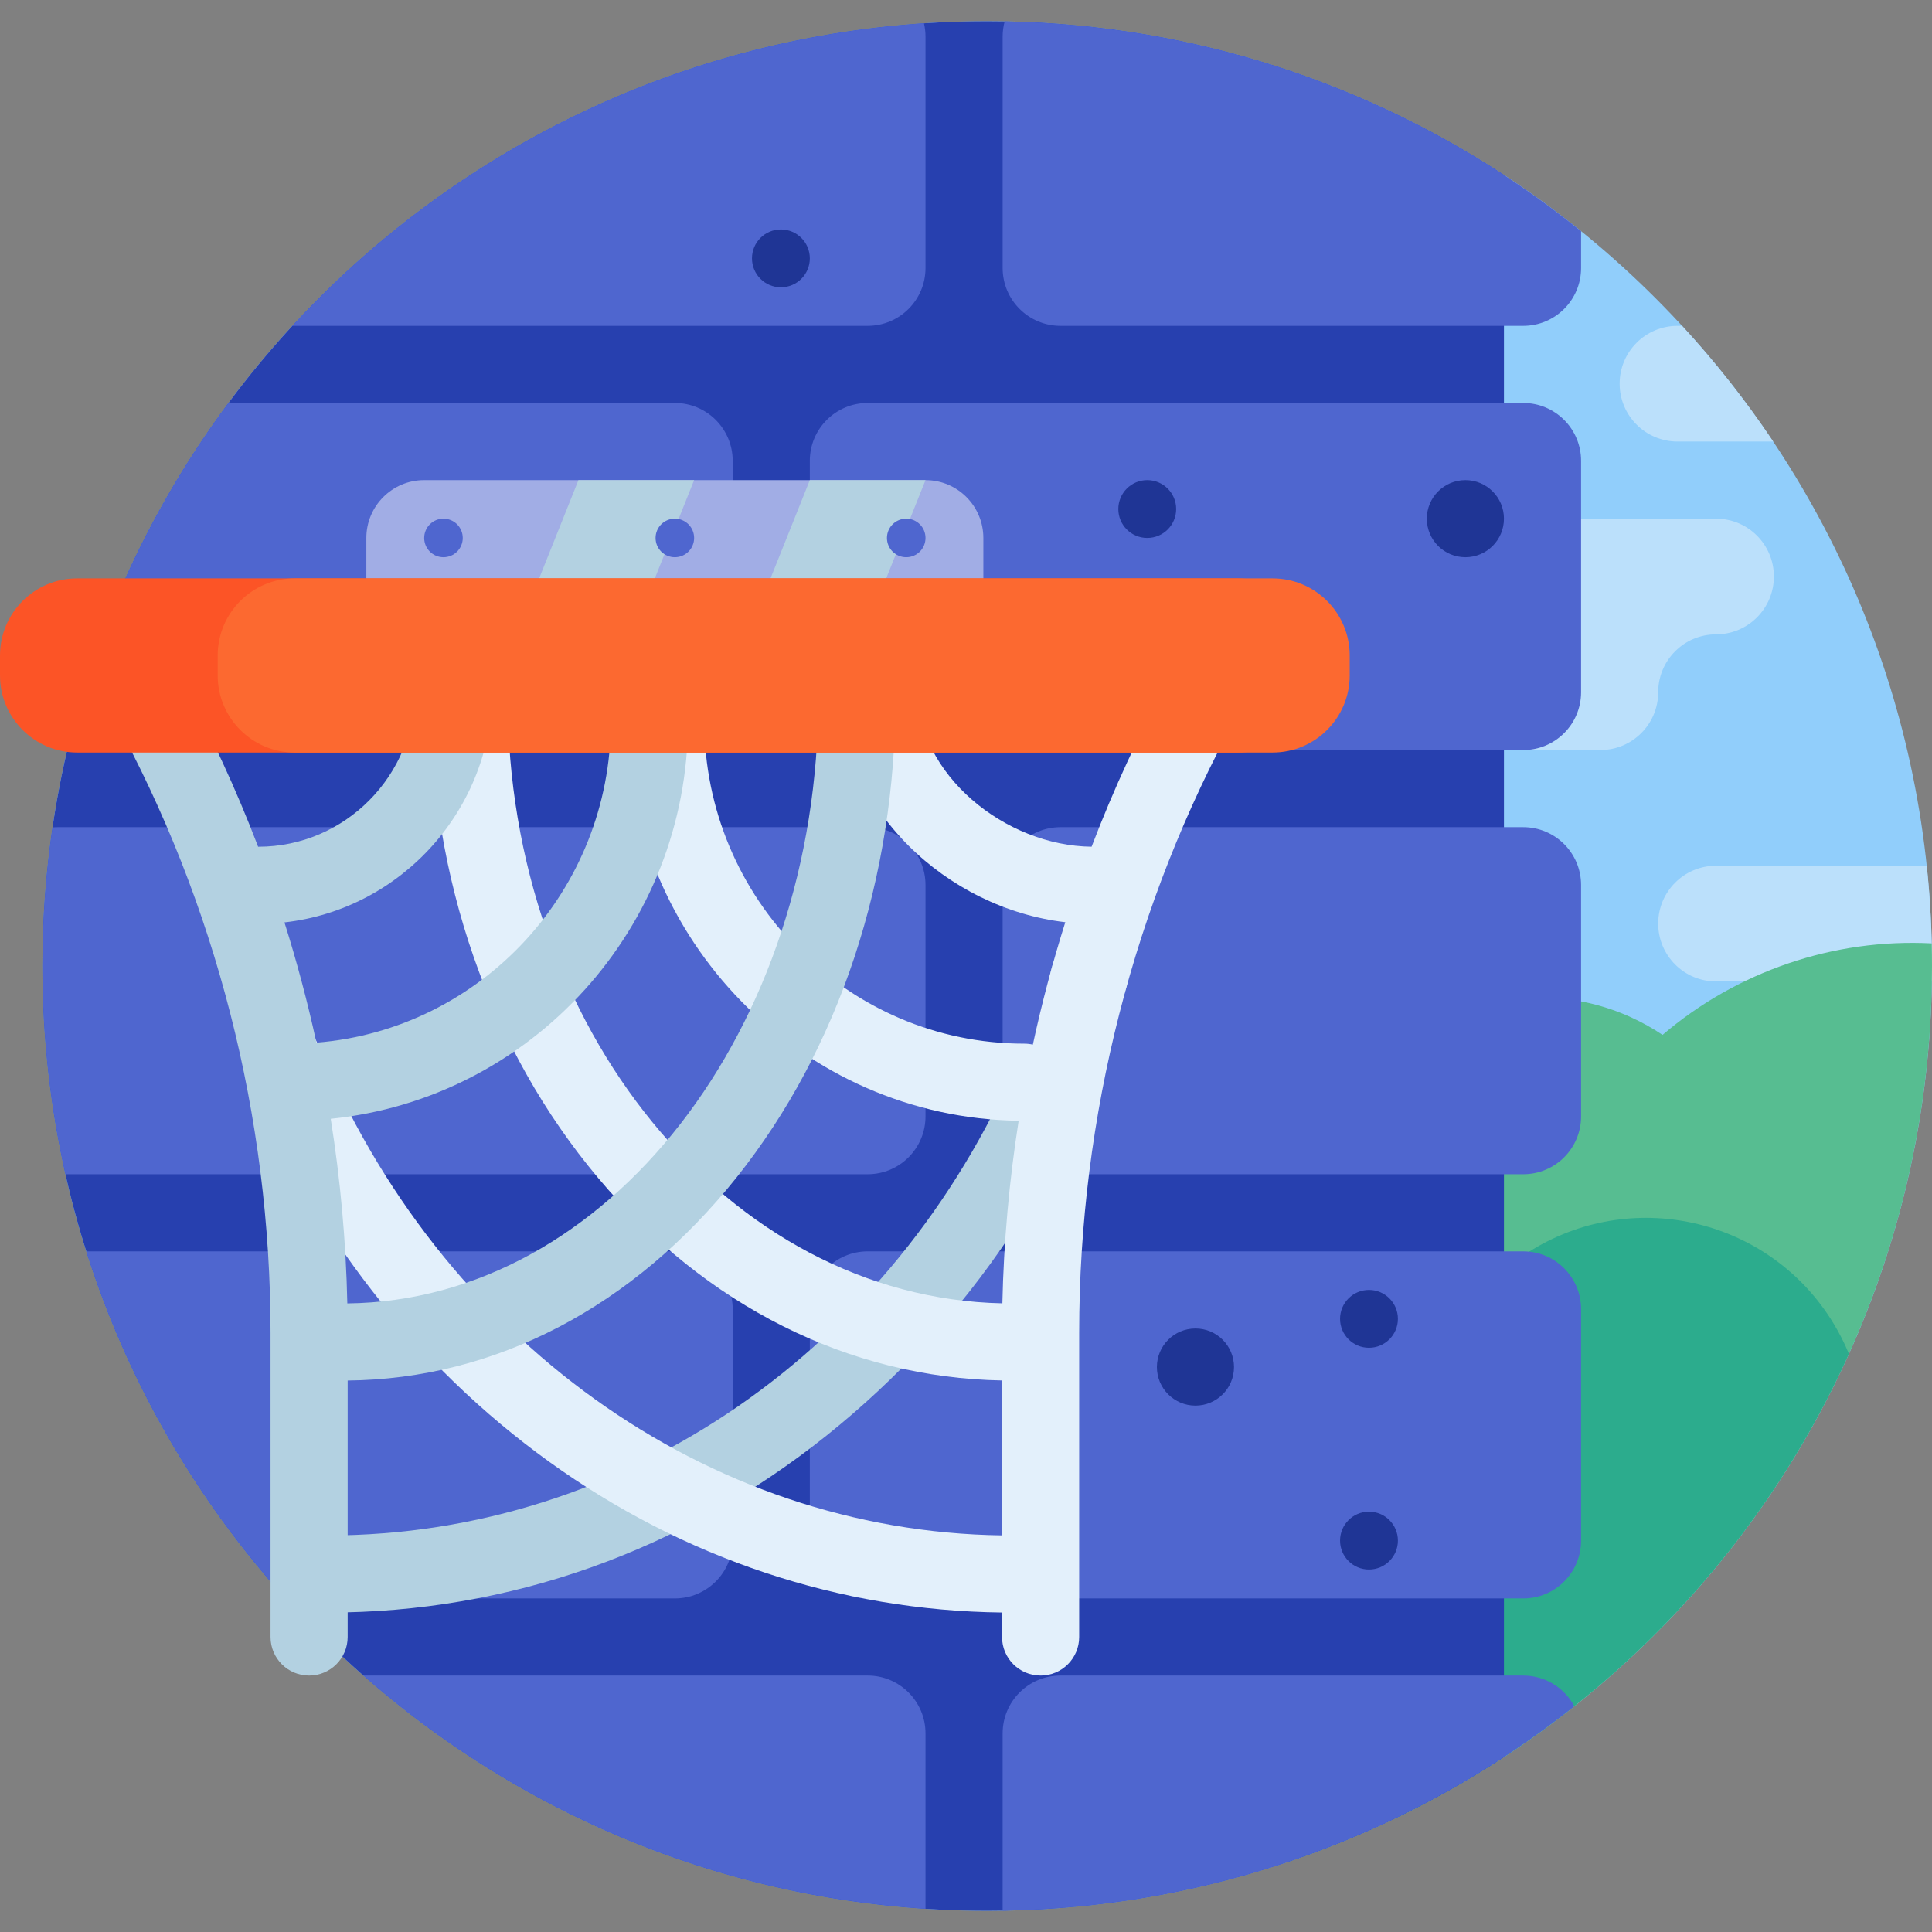 <svg id="Capa_1" enable-background="new 0 0 501 501" height="512" viewBox="0 0 501 501" width="512" xmlns="http://www.w3.org/2000/svg"><rect x="0" y="0" width="501" height="501" fill="#808080" stroke="none"/><g><path d="m501 250.5c0 135.31-109.69 245-245 245s-245-109.69-245-245 109.69-245 245-245 245 109.69 245 245z" fill="#91cefb"/><path d="m501 250.5c0 1.336-.011 2.669-.032 4h-55.968c-8.284 0-15-6.716-15-15s6.716-15 15-15h54.636c.901 8.543 1.364 17.218 1.364 26zm-71-71c0-8.284 6.716-15 15-15s15-6.716 15-15-6.716-15-15-15h-60c-8.284 0-15 6.716-15 15s6.716 15 15 15h-19.576c-8.077 0-15.027 6.207-15.407 14.274-.406 8.614 6.458 15.726 14.983 15.726h50c8.284 0 15-6.716 15-15zm5-65h24.817c-7.097-10.615-15.001-20.644-23.624-30h-1.193c-8.284 0-15 6.716-15 15s6.715 15 15 15z" fill="#bbe0fb"/><path d="m347.694 291.885c13.065-28.552 46.803-41.106 75.354-28.041 2.856 1.307 5.552 2.821 8.078 4.516 19.292-16.463 44.356-25.041 69.804-23.729.046 1.951.069 3.907.069 5.869 0 96.925-56.283 180.703-137.949 220.437 1.918-9.203-28.421-150.5-15.356-179.052z" fill="#57bd91"/><path d="m333.54 482.933c-8.088-.371-9.871-14.725-1.484-19.791 18.557-11.209 50.687-53.537 46.133-61.076-16.235-26.876-7.607-61.825 19.269-78.06s61.825-7.607 78.059 19.269c1.531 2.535 2.84 5.142 3.935 7.797-27.93 61.934-80.852 110.171-145.912 131.861z" fill="#2cac8d"/><path d="m390 455.641c-38.507 25.204-84.542 39.859-134 39.859-135.31 0-245-109.69-245-245s109.69-245 245-245c49.458 0 95.493 14.655 134 39.859z" fill="#2740af"/><path d="m410 119.5v60c0 8.284-6.716 15-15 15h-170c-8.284 0-15-6.716-15-15v-60c0-8.284 6.716-15 15-15h170c8.284 0 15 6.716 15 15zm-15 95h-120c-8.284 0-15 6.716-15 15v60c0 8.284 6.716 15 15 15h120c8.284 0 15-6.716 15-15v-60c0-8.284-6.716-15-15-15zm-155 75v-60c0-8.284-6.716-15-15-15h-210c-.466 0-.927.021-1.383.063-1.724 11.729-2.617 23.729-2.617 35.937 0 18.554 2.063 36.626 5.971 54h208.029c8.284 0 15-6.716 15-15zm0-220v-60c0-1.191-.139-2.349-.401-3.459-64.672 4.274-122.485 33.643-163.792 78.459h149.193c8.284 0 15-6.716 15-15zm-15 365h-130.773c39.412 34.678 90.057 56.894 145.773 60.485v-45.485c0-8.284-6.716-15-15-15zm170 0h-120c-8.284 0-15 6.716-15 15v45.968c55.988-.896 107.412-20.573 148.25-53.005-2.522-4.738-7.509-7.963-13.25-7.963zm0-110h-170c-8.284 0-15 6.716-15 15v60c0 8.284 6.716 15 15 15h170c8.284 0 15-6.716 15-15v-60c0-8.284-6.716-15-15-15zm-205-145v-60c0-8.284-6.716-15-15-15h-115.765c-19.632 26.414-34.07 56.917-41.805 90h157.57c8.284 0 15-6.716 15-15zm70.528-173.959c-.344 1.261-.528 2.588-.528 3.959v60c0 8.284 6.716 15 15 15h120c8.284 0 15-6.716 15-15v-9.56c-40.987-33.164-92.887-53.373-149.472-54.399zm-70.528 393.959v-60c0-8.284-6.716-15-15-15h-152.626c10.679 33.747 28.469 64.333 51.61 90h101.016c8.284 0 15-6.716 15-15z" fill="#4f66cf"/><path d="m320 354.5c0 5.523-4.477 10-10 10s-10-4.477-10-10 4.477-10 10-10 10 4.477 10 10zm60-230c-5.523 0-10 4.477-10 10s4.477 10 10 10 10-4.477 10-10-4.477-10-10-10zm-25 267.5c-4.142 0-7.5 3.358-7.5 7.5s3.358 7.5 7.5 7.5 7.5-3.358 7.5-7.5-3.358-7.5-7.5-7.5zm0-57.5c-4.142 0-7.5 3.358-7.5 7.5s3.358 7.5 7.5 7.5 7.5-3.358 7.5-7.5-3.358-7.5-7.5-7.5zm-50-202.5c0-4.142-3.358-7.5-7.5-7.5s-7.5 3.358-7.5 7.5 3.358 7.5 7.5 7.5 7.5-3.358 7.5-7.5zm-102.5-72.5c-4.142 0-7.5 3.358-7.5 7.5s3.358 7.5 7.5 7.5 7.5-3.358 7.5-7.5-3.358-7.5-7.5-7.5z" fill="#1f3595"/><path d="m255 139.5v20c0 8.284-6.716 15-15 15h-130c-8.284 0-15-6.716-15-15v-20c0-8.284 6.716-15 15-15h130c8.284 0 15 6.716 15 15z" fill="#a1ade5"/><path d="m150 124.5h30l-20 50h-30zm60 0-20 50h30l20-50z" fill="#b3d1e1"/><path d="m120 139.5c0 2.761-2.239 5-5 5s-5-2.239-5-5 2.239-5 5-5 5 2.239 5 5zm115-5c-2.761 0-5 2.239-5 5s2.239 5 5 5 5-2.239 5-5-2.239-5-5-5zm-60 0c-2.761 0-5 2.239-5 5s2.239 5 5 5 5-2.239 5-5-2.238-5-5-5z" fill="#4f66cf"/><path d="m292.063 256.078c-13.897 46.642-40.999 86.844-77.706 116.172-37.596 30.039-82.328 45.916-129.357 45.916-5.522 0-10-4.477-10-10s4.478-10 10-10c77.496 0 146.742-48.429 178.849-122.869.921-2.135 4.292-2.663 5.151-4.84 2.367-5.999 2.016-13.785 3.895-20.09 1.578-5.292 7.142-8.308 12.439-6.728 5.293 1.577 8.306 7.146 6.729 12.439z" fill="#b3d1e1"/><path d="m320.761 185.644c-26.767 48.638-40.915 103.964-40.915 159.997v78.859c0 5.523-4.478 10-10 10s-10-4.477-10-10v-6.348c-42.028-.485-82.603-13.99-117.488-39.132-34.493-24.859-61.618-59.67-78.441-100.668-2.097-5.109.346-10.951 5.455-13.048 5.11-2.099 10.95.347 13.047 5.455 31.439 76.614 100.903 126.392 177.428 127.391v-40.172c-39.691-.705-76.798-19.277-104.711-52.479-28.042-33.357-43.486-77.634-43.486-124.675 0-5.523 4.478-10 10-10s10 4.477 10 10c0 85.757 57.339 155.693 128.281 157.153.345-15.896 1.763-31.719 4.222-47.348-56.109-.78-101.517-46.961-101.517-103.616 0-5.523 4.478-10 10-10s10 4.477 10 10c0 46.112 37.215 83.626 82.959 83.626.77 0 1.519.087 2.239.252 2.314-10.714 5.122-21.309 8.415-31.745-30.729-3.58-58.459-29.412-58.459-60.646 0-5.523 4.478-10 10-10s10 4.477 10 10c0 22.502 22.966 40.835 45.278 41.067 5.711-14.961 12.446-29.525 20.173-43.565 2.663-4.839 8.744-6.602 13.582-3.939 4.837 2.662 6.601 8.743 3.938 13.581z" fill="#e3f0fb"/><path d="m232.215 180.823c0 46.946-14.623 91.151-41.175 124.472-26.813 33.649-62.601 52.331-100.886 52.699v66.506c0 5.523-4.478 10-10 10s-10-4.477-10-10v-78.858c0-56.033-14.148-111.359-40.915-159.997-2.663-4.838-.899-10.919 3.939-13.582 4.838-2.664 10.92-.899 13.582 3.939 7.727 14.041 14.463 28.606 20.174 43.568.022 0 .043-.001.065-.001 22.445 0 40.705-18.424 40.705-41.069 0-5.523 4.478-10 10-10s10 4.477 10 10c0 31.373-23.638 57.296-53.938 60.692 3.234 10.254 6 20.661 8.289 31.184 42.668-3.404 76.354-39.493 76.354-83.364 0-5.523 4.478-10 10-10s10 4.477 10 10c0 53.635-40.696 97.884-92.642 103.11 2.509 15.799 3.954 31.798 4.302 47.872 67.45-.736 122.144-70.958 122.144-157.17 0-5.523 4.478-10 10-10s10.002 4.476 10.002 9.999z" fill="#b3d1e1"/><path d="m320.968 195.145h-300.968c-11.046 0-20-8.954-20-20v-5.161c0-11.046 8.954-20 20-20h300.968c11.046 0 20 8.954 20 20v5.161c0 11.046-8.955 20-20 20z" fill="#fc5426"/><path d="m330 195.145h-253.548c-11.046 0-20-8.954-20-20v-5.161c0-11.046 8.954-20 20-20h253.548c11.046 0 20 8.954 20 20v5.161c0 11.046-8.954 20-20 20z" fill="#fc6930"/></g></svg>